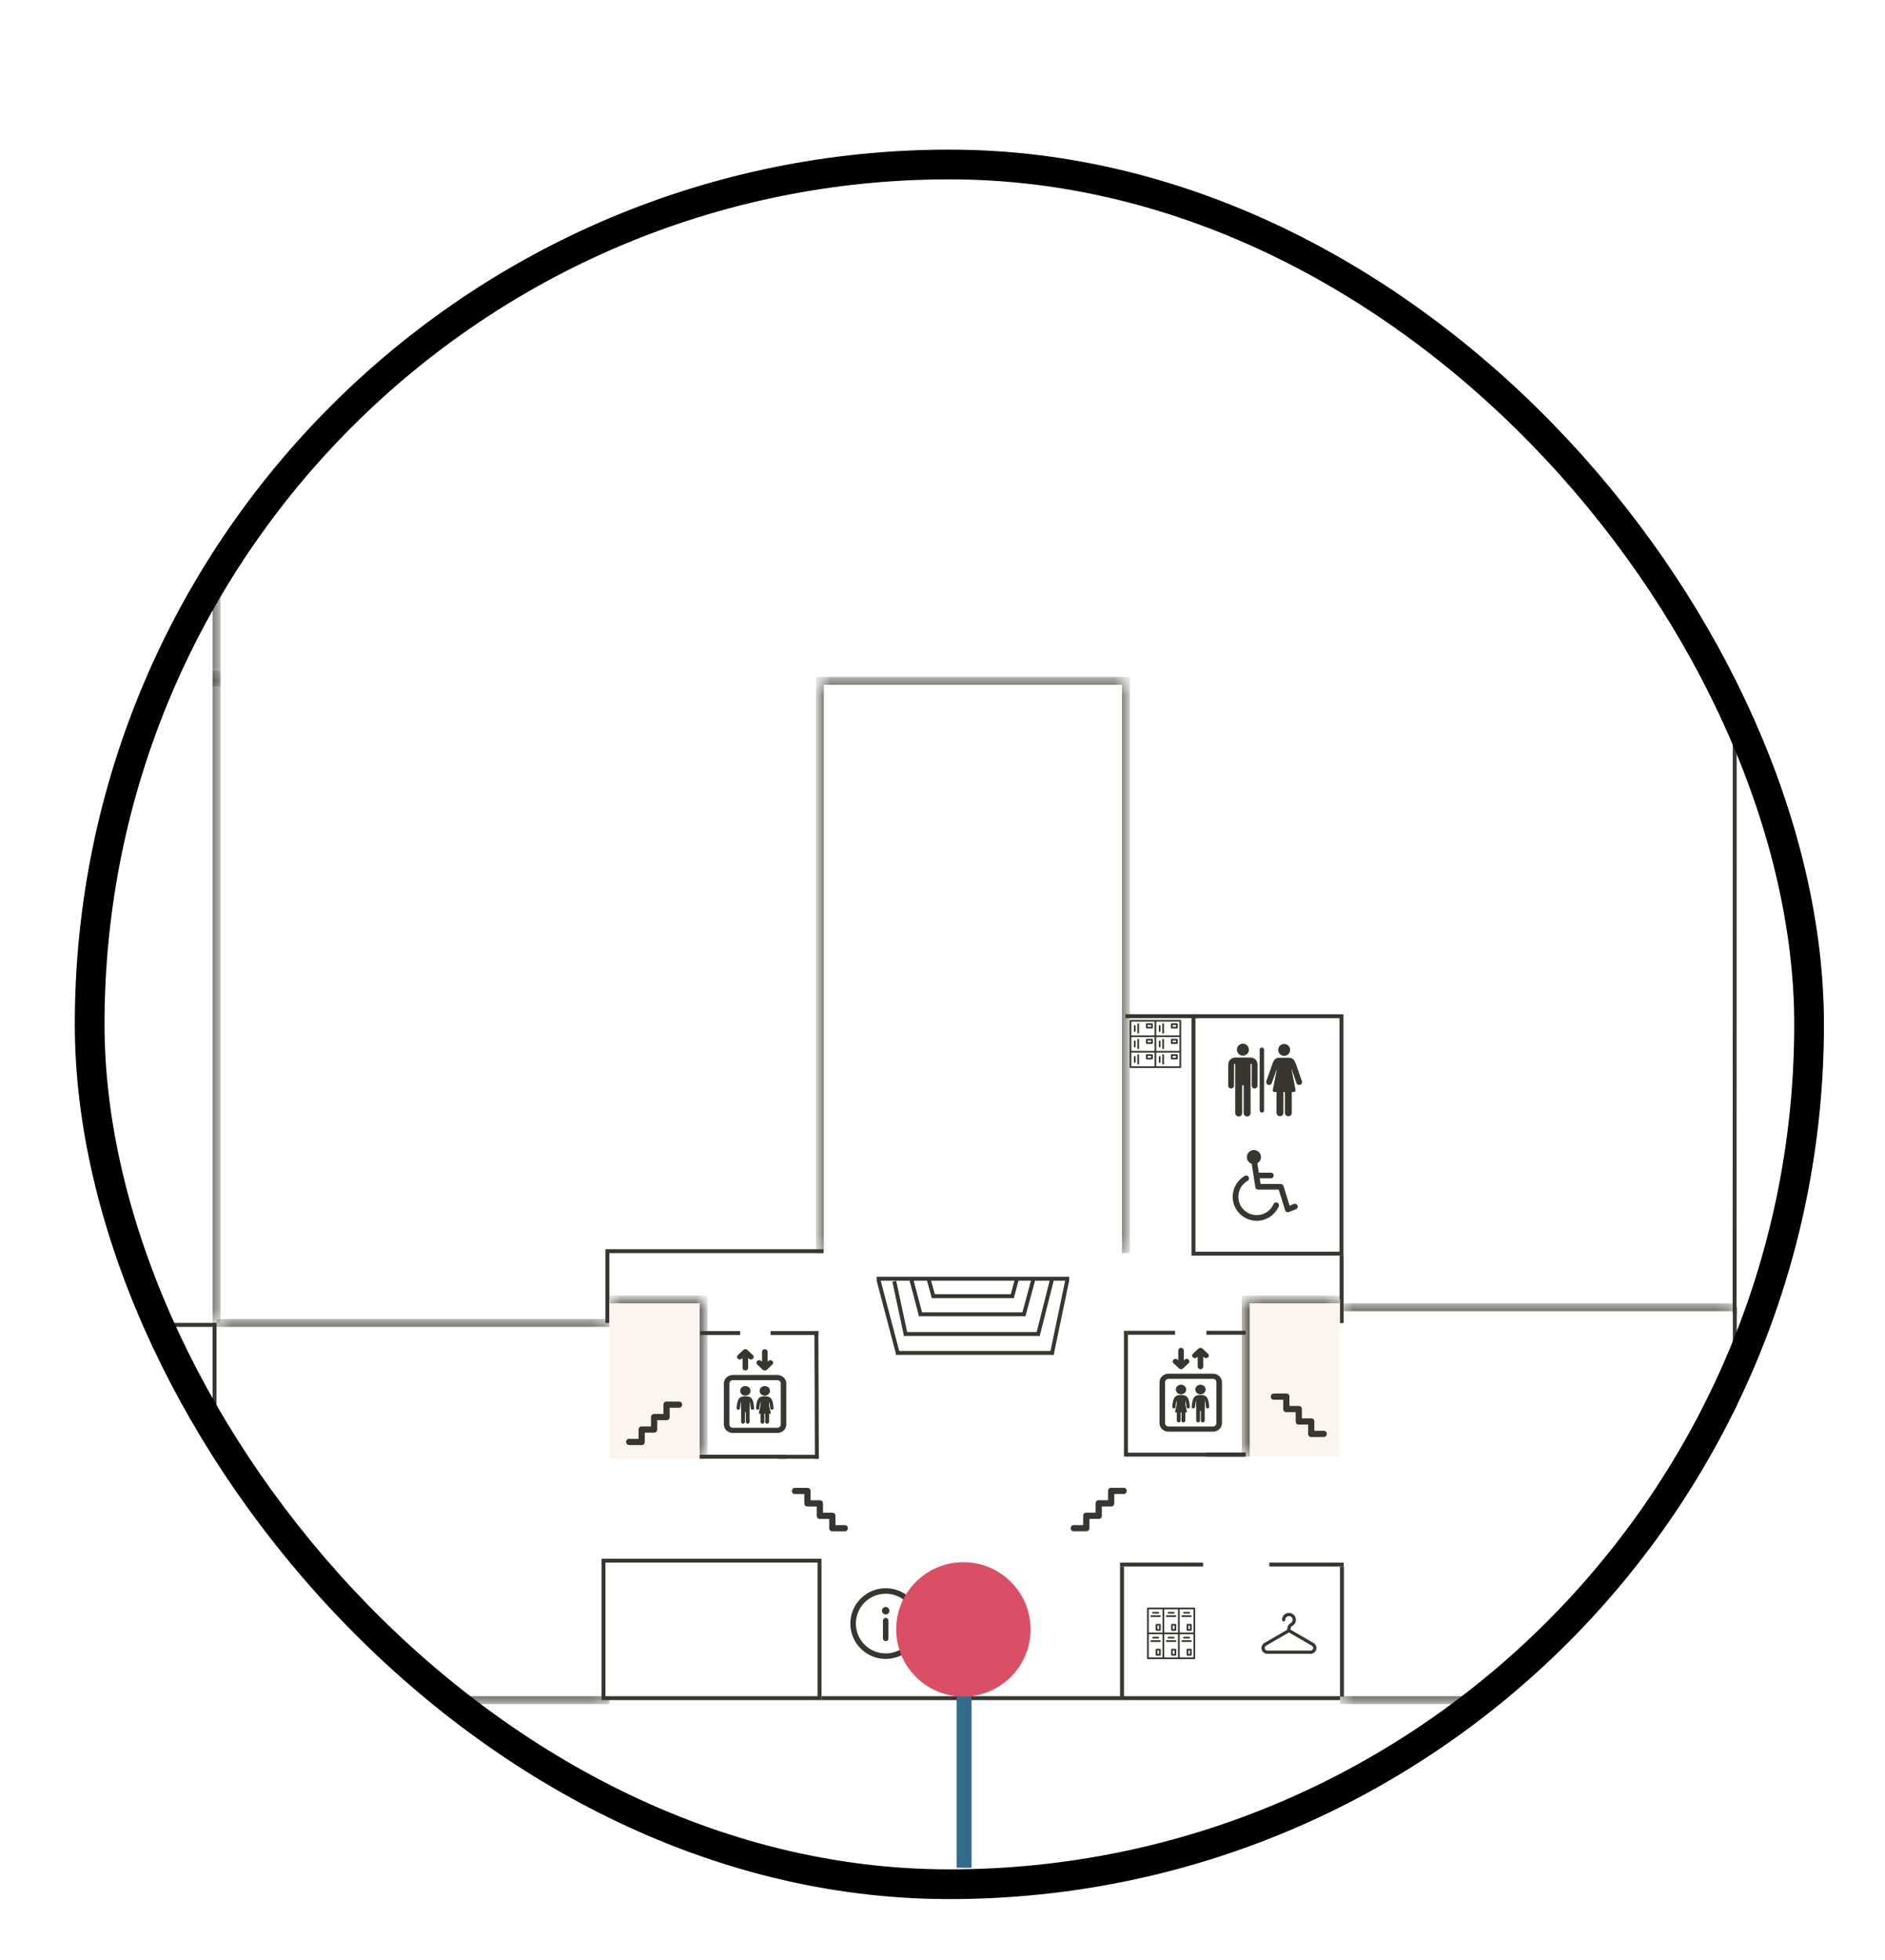 <svg width="126" height="131" viewBox="0 0 126 131" fill="none" xmlns="http://www.w3.org/2000/svg">
<g filter="url(#filter0_d_335_4398)">
<g clip-path="url(#clip0_335_4398)">
<rect width="116.919" height="116.919" rx="58.459" fill="white"/>
<g clip-path="url(#clip1_335_4398)">
<path d="M82.803 99.803L81.266 98.912V98.846C81.266 98.77 81.309 98.7 81.378 98.662C81.535 98.578 81.628 98.414 81.621 98.237C81.612 97.996 81.416 97.8 81.176 97.791C81.049 97.787 80.928 97.832 80.837 97.921C80.745 98.009 80.695 98.127 80.695 98.254C80.695 98.314 80.743 98.362 80.802 98.362C80.862 98.362 80.91 98.314 80.91 98.254C80.91 98.186 80.937 98.123 80.986 98.076C81.035 98.029 81.1 98.004 81.168 98.007C81.296 98.011 81.401 98.116 81.406 98.245C81.409 98.34 81.36 98.427 81.276 98.473C81.137 98.548 81.05 98.691 81.05 98.846V98.912L79.513 99.803C79.394 99.872 79.32 100 79.32 100.138C79.32 100.351 79.494 100.525 79.707 100.525H82.609C82.823 100.525 82.996 100.351 82.996 100.138C82.996 100 82.922 99.872 82.803 99.803ZM82.609 100.309H79.707C79.612 100.309 79.535 100.232 79.535 100.138C79.535 100.077 79.568 100.02 79.621 99.989L81.158 99.099L82.695 99.989C82.748 100.02 82.781 100.077 82.781 100.138C82.781 100.232 82.704 100.309 82.609 100.309Z" fill="#383630"/>
</g>
<g clip-path="url(#clip2_335_4398)">
<path d="M70.91 60.976L70.91 60.63C70.91 60.615 70.904 60.6 70.893 60.589C70.882 60.578 70.867 60.572 70.852 60.572C70.837 60.572 70.822 60.578 70.811 60.589C70.8 60.6 70.794 60.615 70.794 60.63L70.794 60.976C70.794 60.991 70.8 61.005 70.811 61.016C70.822 61.027 70.837 61.033 70.852 61.033C70.867 61.033 70.882 61.027 70.893 61.016C70.904 61.005 70.91 60.991 70.91 60.976Z" fill="#383630"/>
<path d="M71.139 61.089L71.139 60.515C71.139 60.499 71.133 60.485 71.122 60.474C71.112 60.463 71.097 60.457 71.082 60.457C71.066 60.457 71.052 60.463 71.041 60.474C71.03 60.485 71.024 60.499 71.024 60.515L71.024 61.089C71.024 61.104 71.03 61.119 71.041 61.13C71.052 61.14 71.066 61.147 71.082 61.147C71.097 61.147 71.112 61.14 71.122 61.13C71.133 61.119 71.139 61.104 71.139 61.089Z" fill="#383630"/>
<path d="M71.599 60.513L71.599 60.743C71.599 60.758 71.605 60.773 71.616 60.784C71.626 60.795 71.641 60.801 71.656 60.801L72.002 60.801C72.017 60.801 72.032 60.795 72.043 60.784C72.054 60.773 72.06 60.758 72.06 60.743L72.06 60.513C72.06 60.498 72.054 60.483 72.043 60.472C72.032 60.461 72.017 60.455 72.002 60.455L71.656 60.455C71.641 60.455 71.626 60.461 71.616 60.472C71.605 60.483 71.599 60.498 71.599 60.513ZM71.945 60.57L71.945 60.686L71.714 60.686L71.714 60.57L71.945 60.57Z" fill="#383630"/>
<path d="M70.91 59.94L70.91 59.594C70.91 59.579 70.904 59.564 70.893 59.553C70.882 59.542 70.867 59.536 70.852 59.536C70.837 59.536 70.822 59.542 70.811 59.553C70.8 59.564 70.794 59.579 70.794 59.594L70.794 59.94C70.794 59.955 70.8 59.969 70.811 59.98C70.822 59.991 70.837 59.997 70.852 59.997C70.867 59.997 70.882 59.991 70.893 59.98C70.904 59.969 70.91 59.955 70.91 59.94Z" fill="#383630"/>
<path d="M71.139 60.056L71.139 59.481C71.139 59.466 71.133 59.452 71.122 59.441C71.112 59.43 71.097 59.424 71.082 59.424C71.066 59.424 71.052 59.43 71.041 59.441C71.03 59.452 71.024 59.466 71.024 59.481L71.024 60.056C71.024 60.071 71.03 60.086 71.041 60.096C71.052 60.107 71.066 60.113 71.082 60.113C71.097 60.113 71.112 60.107 71.122 60.096C71.133 60.086 71.139 60.071 71.139 60.056Z" fill="#383630"/>
<path d="M71.599 59.481L71.599 59.711C71.599 59.726 71.605 59.741 71.616 59.752C71.626 59.763 71.641 59.769 71.656 59.769L72.002 59.769C72.017 59.769 72.032 59.763 72.043 59.752C72.054 59.741 72.06 59.726 72.06 59.711L72.06 59.481C72.06 59.465 72.054 59.451 72.043 59.44C72.032 59.429 72.017 59.423 72.002 59.423L71.656 59.423C71.641 59.423 71.626 59.429 71.616 59.44C71.605 59.451 71.599 59.465 71.599 59.481ZM71.945 59.538L71.945 59.653L71.714 59.653L71.714 59.538L71.945 59.538Z" fill="#383630"/>
<path d="M70.91 58.908L70.91 58.563C70.91 58.547 70.904 58.533 70.893 58.522C70.882 58.511 70.867 58.505 70.852 58.505C70.837 58.505 70.822 58.511 70.811 58.522C70.8 58.533 70.794 58.547 70.794 58.563L70.794 58.908C70.794 58.923 70.8 58.938 70.811 58.949C70.822 58.96 70.837 58.966 70.852 58.966C70.867 58.966 70.882 58.96 70.893 58.949C70.904 58.938 70.91 58.923 70.91 58.908Z" fill="#383630"/>
<path d="M71.139 59.022L71.139 58.447C71.139 58.432 71.133 58.417 71.122 58.407C71.112 58.396 71.097 58.39 71.082 58.39C71.066 58.39 71.052 58.396 71.041 58.407C71.03 58.417 71.024 58.432 71.024 58.447L71.024 59.022C71.024 59.037 71.03 59.051 71.041 59.062C71.052 59.073 71.066 59.079 71.082 59.079C71.097 59.079 71.112 59.073 71.122 59.062C71.133 59.051 71.139 59.037 71.139 59.022Z" fill="#383630"/>
<path d="M71.599 58.447L71.599 58.678C71.599 58.693 71.605 58.708 71.616 58.718C71.626 58.729 71.641 58.735 71.656 58.735L72.002 58.735C72.017 58.735 72.032 58.729 72.043 58.718C72.054 58.708 72.06 58.693 72.06 58.678L72.06 58.447C72.06 58.432 72.054 58.417 72.043 58.407C72.032 58.396 72.017 58.39 72.002 58.39L71.656 58.39C71.641 58.39 71.626 58.396 71.616 58.407C71.605 58.417 71.599 58.432 71.599 58.447ZM71.945 58.505L71.945 58.62L71.714 58.62L71.714 58.505L71.945 58.505Z" fill="#383630"/>
<path d="M72.576 60.976L72.576 60.63C72.576 60.615 72.57 60.6 72.559 60.589C72.548 60.578 72.534 60.572 72.518 60.572C72.503 60.572 72.488 60.578 72.478 60.589C72.467 60.6 72.461 60.615 72.461 60.63L72.461 60.976C72.461 60.991 72.467 61.005 72.478 61.016C72.488 61.027 72.503 61.033 72.518 61.033C72.534 61.033 72.548 61.027 72.559 61.016C72.57 61.005 72.576 60.991 72.576 60.976Z" fill="#383630"/>
<path d="M72.806 61.089L72.806 60.515C72.806 60.499 72.799 60.485 72.789 60.474C72.778 60.463 72.763 60.457 72.748 60.457C72.733 60.457 72.718 60.463 72.707 60.474C72.697 60.485 72.691 60.499 72.691 60.515L72.691 61.089C72.691 61.104 72.697 61.119 72.707 61.13C72.718 61.14 72.733 61.147 72.748 61.147C72.763 61.147 72.778 61.14 72.789 61.13C72.799 61.119 72.806 61.104 72.806 61.089Z" fill="#383630"/>
<path d="M73.265 60.513L73.265 60.743C73.265 60.758 73.271 60.773 73.281 60.784C73.292 60.795 73.307 60.801 73.322 60.801L73.668 60.801C73.683 60.801 73.698 60.795 73.709 60.784C73.719 60.773 73.725 60.758 73.725 60.743L73.725 60.513C73.725 60.498 73.719 60.483 73.709 60.472C73.698 60.461 73.683 60.455 73.668 60.455L73.322 60.455C73.307 60.455 73.292 60.461 73.281 60.472C73.271 60.483 73.265 60.498 73.265 60.513ZM73.61 60.57L73.61 60.686L73.38 60.686L73.38 60.57L73.61 60.57Z" fill="#383630"/>
<path d="M72.576 59.94L72.576 59.594C72.576 59.579 72.57 59.564 72.559 59.553C72.548 59.542 72.534 59.536 72.518 59.536C72.503 59.536 72.488 59.542 72.478 59.553C72.467 59.564 72.461 59.579 72.461 59.594L72.461 59.94C72.461 59.955 72.467 59.969 72.478 59.98C72.488 59.991 72.503 59.997 72.518 59.997C72.534 59.997 72.548 59.991 72.559 59.98C72.57 59.969 72.576 59.955 72.576 59.94Z" fill="#383630"/>
<path d="M72.748 59.424C72.733 59.424 72.718 59.43 72.707 59.441C72.697 59.452 72.691 59.466 72.691 59.481L72.691 60.056C72.691 60.071 72.697 60.086 72.707 60.096C72.718 60.107 72.733 60.113 72.748 60.113C72.763 60.113 72.778 60.107 72.789 60.096C72.799 60.086 72.806 60.071 72.806 60.056L72.806 59.481C72.806 59.466 72.799 59.452 72.789 59.441C72.778 59.43 72.763 59.424 72.748 59.424Z" fill="#383630"/>
<path d="M73.265 59.481L73.265 59.711C73.265 59.726 73.271 59.741 73.281 59.752C73.292 59.763 73.307 59.769 73.322 59.769L73.668 59.769C73.683 59.769 73.698 59.763 73.709 59.752C73.719 59.741 73.725 59.726 73.725 59.711L73.725 59.481C73.725 59.465 73.719 59.451 73.709 59.44C73.698 59.429 73.683 59.423 73.668 59.423L73.322 59.423C73.307 59.423 73.292 59.429 73.281 59.44C73.271 59.451 73.265 59.465 73.265 59.481ZM73.61 59.538L73.61 59.653L73.38 59.653L73.38 59.538L73.61 59.538Z" fill="#383630"/>
<path d="M70.565 58.161C70.55 58.161 70.535 58.167 70.525 58.178C70.514 58.189 70.508 58.204 70.508 58.219L70.508 61.321C70.508 61.336 70.514 61.35 70.525 61.361C70.535 61.372 70.55 61.378 70.565 61.378L73.897 61.378C73.912 61.378 73.927 61.372 73.937 61.361C73.948 61.35 73.954 61.336 73.954 61.321L73.954 58.219C73.954 58.204 73.948 58.189 73.937 58.178C73.927 58.167 73.912 58.161 73.897 58.161L70.565 58.161ZM70.623 58.276L72.174 58.276L72.174 59.195L70.623 59.195L70.623 58.276ZM72.288 60.229L72.288 59.31L73.839 59.31L73.839 60.229L72.288 60.229ZM70.623 59.31L72.174 59.31L72.174 60.229L70.623 60.229L70.623 59.31ZM70.623 60.344L72.174 60.344L72.174 61.263L70.623 61.263L70.623 60.344ZM73.839 60.344L73.839 61.263L72.288 61.263L72.288 60.344L73.839 60.344ZM73.839 58.276L73.839 59.195L72.288 59.195L72.288 58.276L73.839 58.276Z" fill="#383630"/>
<path d="M72.576 58.908L72.576 58.563C72.576 58.547 72.57 58.533 72.559 58.522C72.548 58.511 72.534 58.505 72.518 58.505C72.503 58.505 72.488 58.511 72.478 58.522C72.467 58.533 72.461 58.547 72.461 58.563L72.461 58.908C72.461 58.923 72.467 58.938 72.478 58.949C72.488 58.96 72.503 58.966 72.518 58.966C72.534 58.966 72.548 58.96 72.559 58.949C72.57 58.938 72.576 58.923 72.576 58.908Z" fill="#383630"/>
<path d="M72.806 59.022L72.806 58.447C72.806 58.432 72.799 58.417 72.789 58.407C72.778 58.396 72.763 58.39 72.748 58.39C72.733 58.39 72.718 58.396 72.707 58.407C72.697 58.417 72.691 58.432 72.691 58.447L72.691 59.022C72.691 59.037 72.697 59.051 72.707 59.062C72.718 59.073 72.733 59.079 72.748 59.079C72.763 59.079 72.778 59.073 72.789 59.062C72.799 59.051 72.806 59.037 72.806 59.022Z" fill="#383630"/>
<path d="M73.265 58.447L73.265 58.678C73.265 58.693 73.271 58.708 73.281 58.718C73.292 58.729 73.307 58.735 73.322 58.735L73.668 58.735C73.683 58.735 73.698 58.729 73.709 58.718C73.719 58.708 73.725 58.693 73.725 58.678L73.725 58.447C73.725 58.432 73.719 58.417 73.709 58.407C73.698 58.396 73.683 58.39 73.668 58.39L73.322 58.39C73.307 58.39 73.292 58.396 73.281 58.407C73.271 58.417 73.265 58.432 73.265 58.447ZM73.61 58.505L73.61 58.62L73.38 58.62L73.38 58.505L73.61 58.505Z" fill="#383630"/>
</g>
<g clip-path="url(#clip3_335_4398)">
<path d="M72.075 97.839H72.421C72.436 97.839 72.451 97.833 72.461 97.822C72.472 97.811 72.478 97.796 72.478 97.781C72.478 97.766 72.472 97.751 72.461 97.74C72.451 97.73 72.436 97.724 72.421 97.724H72.075C72.06 97.724 72.045 97.73 72.034 97.74C72.023 97.751 72.017 97.766 72.017 97.781C72.017 97.796 72.023 97.811 72.034 97.822C72.045 97.833 72.06 97.839 72.075 97.839Z" fill="#383630"/>
<path d="M71.96 98.067H72.534C72.549 98.067 72.564 98.061 72.575 98.05C72.586 98.039 72.592 98.025 72.592 98.01C72.592 97.994 72.586 97.98 72.575 97.969C72.564 97.958 72.549 97.952 72.534 97.952H71.96C71.945 97.952 71.93 97.958 71.919 97.969C71.908 97.98 71.902 97.994 71.902 98.01C71.902 98.025 71.908 98.039 71.919 98.05C71.93 98.061 71.945 98.067 71.96 98.067Z" fill="#383630"/>
<path d="M72.535 98.527H72.304C72.289 98.527 72.275 98.533 72.264 98.544C72.253 98.555 72.247 98.57 72.247 98.585V98.93C72.247 98.946 72.253 98.96 72.264 98.971C72.275 98.982 72.289 98.988 72.304 98.988H72.535C72.55 98.988 72.565 98.982 72.576 98.971C72.586 98.96 72.592 98.946 72.592 98.93V98.585C72.592 98.57 72.586 98.555 72.576 98.544C72.565 98.533 72.55 98.527 72.535 98.527ZM72.477 98.873H72.362V98.642H72.477V98.873Z" fill="#383630"/>
<path d="M73.109 97.839H73.455C73.47 97.839 73.485 97.833 73.495 97.822C73.506 97.811 73.512 97.796 73.512 97.781C73.512 97.766 73.506 97.751 73.495 97.74C73.485 97.73 73.47 97.724 73.455 97.724H73.109C73.094 97.724 73.079 97.73 73.068 97.74C73.058 97.751 73.052 97.766 73.052 97.781C73.052 97.796 73.058 97.811 73.068 97.822C73.079 97.833 73.094 97.839 73.109 97.839Z" fill="#383630"/>
<path d="M72.994 98.067H73.569C73.584 98.067 73.598 98.061 73.609 98.05C73.62 98.039 73.626 98.025 73.626 98.01C73.626 97.994 73.62 97.98 73.609 97.969C73.598 97.958 73.584 97.952 73.569 97.952H72.994C72.979 97.952 72.964 97.958 72.954 97.969C72.943 97.98 72.937 97.994 72.937 98.01C72.937 98.025 72.943 98.039 72.954 98.05C72.964 98.061 72.979 98.067 72.994 98.067Z" fill="#383630"/>
<path d="M73.569 98.527H73.338C73.323 98.527 73.308 98.533 73.298 98.544C73.287 98.555 73.281 98.57 73.281 98.585V98.93C73.281 98.946 73.287 98.96 73.298 98.971C73.308 98.982 73.323 98.988 73.338 98.988H73.569C73.584 98.988 73.599 98.982 73.609 98.971C73.62 98.96 73.626 98.946 73.626 98.93V98.585C73.626 98.57 73.62 98.555 73.609 98.544C73.599 98.533 73.584 98.527 73.569 98.527ZM73.511 98.873H73.396V98.642H73.511V98.873Z" fill="#383630"/>
<path d="M74.143 97.839H74.489C74.504 97.839 74.519 97.833 74.529 97.822C74.54 97.811 74.546 97.796 74.546 97.781C74.546 97.766 74.54 97.751 74.529 97.74C74.519 97.73 74.504 97.724 74.489 97.724H74.143C74.128 97.724 74.113 97.73 74.102 97.74C74.091 97.751 74.085 97.766 74.085 97.781C74.085 97.796 74.091 97.811 74.102 97.822C74.113 97.833 74.128 97.839 74.143 97.839Z" fill="#383630"/>
<path d="M74.028 98.067H74.602C74.617 98.067 74.632 98.061 74.643 98.05C74.653 98.039 74.659 98.025 74.659 98.01C74.659 97.994 74.653 97.98 74.643 97.969C74.632 97.958 74.617 97.952 74.602 97.952H74.028C74.012 97.952 73.998 97.958 73.987 97.969C73.976 97.98 73.97 97.994 73.97 98.01C73.97 98.025 73.976 98.039 73.987 98.05C73.998 98.061 74.012 98.067 74.028 98.067Z" fill="#383630"/>
<path d="M74.603 98.527H74.373C74.357 98.527 74.343 98.533 74.332 98.544C74.321 98.555 74.315 98.57 74.315 98.585V98.93C74.315 98.946 74.321 98.96 74.332 98.971C74.343 98.982 74.357 98.988 74.373 98.988H74.603C74.618 98.988 74.633 98.982 74.644 98.971C74.654 98.96 74.66 98.946 74.66 98.93V98.585C74.66 98.57 74.654 98.555 74.644 98.544C74.633 98.533 74.618 98.527 74.603 98.527ZM74.545 98.873H74.43V98.642H74.545V98.873Z" fill="#383630"/>
<path d="M72.075 99.504H72.421C72.436 99.504 72.451 99.498 72.461 99.487C72.472 99.476 72.478 99.462 72.478 99.446C72.478 99.431 72.472 99.416 72.461 99.406C72.451 99.395 72.436 99.389 72.421 99.389H72.075C72.06 99.389 72.045 99.395 72.034 99.406C72.023 99.416 72.017 99.431 72.017 99.446C72.017 99.462 72.023 99.476 72.034 99.487C72.045 99.498 72.06 99.504 72.075 99.504Z" fill="#383630"/>
<path d="M71.96 99.735H72.534C72.549 99.735 72.564 99.729 72.575 99.718C72.586 99.707 72.592 99.693 72.592 99.678C72.592 99.662 72.586 99.648 72.575 99.637C72.564 99.626 72.549 99.62 72.534 99.62H71.96C71.945 99.62 71.93 99.626 71.919 99.637C71.908 99.648 71.902 99.662 71.902 99.678C71.902 99.693 71.908 99.707 71.919 99.718C71.93 99.729 71.945 99.735 71.96 99.735Z" fill="#383630"/>
<path d="M72.535 100.192H72.304C72.289 100.192 72.275 100.198 72.264 100.209C72.253 100.22 72.247 100.235 72.247 100.25V100.596C72.247 100.611 72.253 100.626 72.264 100.636C72.275 100.647 72.289 100.653 72.304 100.653H72.535C72.55 100.653 72.565 100.647 72.576 100.636C72.586 100.626 72.592 100.611 72.592 100.596V100.25C72.592 100.235 72.586 100.22 72.576 100.209C72.565 100.198 72.55 100.192 72.535 100.192ZM72.477 100.538H72.362V100.308H72.477V100.538Z" fill="#383630"/>
<path d="M73.109 99.504H73.455C73.47 99.504 73.485 99.498 73.495 99.487C73.506 99.476 73.512 99.462 73.512 99.446C73.512 99.431 73.506 99.416 73.495 99.406C73.485 99.395 73.47 99.389 73.455 99.389H73.109C73.094 99.389 73.079 99.395 73.068 99.406C73.058 99.416 73.052 99.431 73.052 99.446C73.052 99.462 73.058 99.476 73.068 99.487C73.079 99.498 73.094 99.504 73.109 99.504Z" fill="#383630"/>
<path d="M73.626 99.678C73.626 99.662 73.62 99.648 73.609 99.637C73.598 99.626 73.584 99.62 73.569 99.62H72.994C72.979 99.62 72.964 99.626 72.954 99.637C72.943 99.648 72.937 99.662 72.937 99.678C72.937 99.693 72.943 99.707 72.954 99.718C72.964 99.729 72.979 99.735 72.994 99.735H73.569C73.584 99.735 73.598 99.729 73.609 99.718C73.62 99.707 73.626 99.693 73.626 99.678Z" fill="#383630"/>
<path d="M73.569 100.192H73.338C73.323 100.192 73.308 100.198 73.298 100.209C73.287 100.22 73.281 100.235 73.281 100.25V100.596C73.281 100.611 73.287 100.626 73.298 100.636C73.308 100.647 73.323 100.653 73.338 100.653H73.569C73.584 100.653 73.599 100.647 73.609 100.636C73.62 100.626 73.626 100.611 73.626 100.596V100.25C73.626 100.235 73.62 100.22 73.609 100.209C73.599 100.198 73.584 100.192 73.569 100.192ZM73.511 100.538H73.396V100.308H73.511V100.538Z" fill="#383630"/>
<path d="M74.89 97.493C74.89 97.478 74.884 97.463 74.873 97.452C74.862 97.442 74.847 97.436 74.832 97.436H71.731C71.715 97.436 71.701 97.442 71.69 97.452C71.679 97.463 71.673 97.478 71.673 97.493V100.824C71.673 100.84 71.679 100.854 71.69 100.865C71.701 100.876 71.715 100.882 71.731 100.882H74.832C74.847 100.882 74.862 100.876 74.873 100.865C74.884 100.854 74.89 100.84 74.89 100.824V97.493ZM74.775 97.55V99.101H73.856V97.55H74.775ZM72.822 99.216H73.741V100.767H72.822V99.216ZM73.741 97.55V99.101H72.822V97.55H73.741ZM72.707 97.55V99.101H71.788V97.55H72.707ZM72.707 100.767H71.788V99.216H72.707V100.767ZM74.775 100.767H73.856V99.216H74.775V100.767Z" fill="#383630"/>
<path d="M74.143 99.504H74.489C74.504 99.504 74.519 99.498 74.529 99.487C74.54 99.476 74.546 99.462 74.546 99.446C74.546 99.431 74.54 99.416 74.529 99.406C74.519 99.395 74.504 99.389 74.489 99.389H74.143C74.128 99.389 74.113 99.395 74.102 99.406C74.091 99.416 74.085 99.431 74.085 99.446C74.085 99.462 74.091 99.476 74.102 99.487C74.113 99.498 74.128 99.504 74.143 99.504Z" fill="#383630"/>
<path d="M74.028 99.735H74.602C74.617 99.735 74.632 99.729 74.643 99.718C74.653 99.707 74.659 99.693 74.659 99.678C74.659 99.662 74.653 99.648 74.643 99.637C74.632 99.626 74.617 99.62 74.602 99.62H74.028C74.012 99.62 73.998 99.626 73.987 99.637C73.976 99.648 73.97 99.662 73.97 99.678C73.97 99.693 73.976 99.707 73.987 99.718C73.998 99.729 74.012 99.735 74.028 99.735Z" fill="#383630"/>
<path d="M74.603 100.192H74.373C74.357 100.192 74.343 100.198 74.332 100.209C74.321 100.22 74.315 100.235 74.315 100.25V100.596C74.315 100.611 74.321 100.626 74.332 100.636C74.343 100.647 74.357 100.653 74.373 100.653H74.603C74.618 100.653 74.633 100.647 74.644 100.636C74.654 100.626 74.66 100.611 74.66 100.596V100.25C74.66 100.235 74.654 100.22 74.644 100.209C74.633 100.198 74.618 100.192 74.603 100.192ZM74.545 100.538H74.43V100.308H74.545V100.538Z" fill="#383630"/>
</g>
<g clip-path="url(#clip4_335_4398)">
<path d="M78.601 60.679C78.037 60.679 78.03 60.679 77.561 60.679C77.31 60.679 77.105 60.883 77.104 61.134L77.097 62.554C77.096 62.66 77.182 62.747 77.289 62.748C77.289 62.748 77.29 62.748 77.29 62.748C77.396 62.748 77.483 62.662 77.483 62.556L77.49 61.136C77.49 61.136 77.49 61.135 77.49 61.135C77.491 61.114 77.508 61.097 77.529 61.097C77.55 61.097 77.567 61.115 77.567 61.136L77.567 64.385C77.567 64.513 77.671 64.617 77.799 64.617C77.927 64.617 78.031 64.513 78.031 64.385V62.531H78.131V64.385C78.131 64.513 78.235 64.617 78.363 64.617C78.491 64.617 78.595 64.513 78.595 64.385C78.595 61.319 78.591 63.072 78.591 61.139C78.591 61.117 78.608 61.099 78.63 61.098C78.651 61.097 78.67 61.114 78.672 61.135V61.135L78.67 62.554C78.67 62.661 78.757 62.748 78.863 62.748C78.864 62.748 78.864 62.748 78.864 62.748C78.97 62.748 79.057 62.661 79.057 62.555L79.058 61.135C79.058 61.135 79.058 61.134 79.058 61.134C79.057 60.883 78.852 60.679 78.601 60.679Z" fill="#383630"/>
<path d="M78.081 60.552C78.302 60.552 78.481 60.373 78.481 60.151C78.481 59.93 78.302 59.751 78.081 59.751C77.859 59.751 77.68 59.93 77.68 60.151C77.68 60.373 77.859 60.552 78.081 60.552Z" fill="#383630"/>
<path d="M82.024 62.254C82.021 62.244 81.669 61.242 81.614 61.081C81.525 60.822 81.376 60.69 81.171 60.69C80.883 60.69 80.789 60.69 80.502 60.69C80.297 60.69 80.148 60.822 80.059 61.081C80.003 61.242 79.652 62.244 79.648 62.254C79.613 62.354 79.666 62.464 79.766 62.499C79.866 62.534 79.975 62.481 80.01 62.381C80.022 62.349 80.233 61.761 80.351 61.423C80.339 61.524 80.374 61.315 80.077 62.851C80.064 62.917 80.115 62.978 80.182 62.978C80.223 62.978 80.272 62.978 80.328 62.978V64.369C80.328 64.496 80.431 64.599 80.558 64.599C80.685 64.599 80.788 64.496 80.788 64.369V62.978C80.822 62.978 80.855 62.978 80.888 62.978V64.369C80.888 64.496 80.991 64.599 81.118 64.599C81.245 64.599 81.348 64.496 81.348 64.369V62.978C81.404 62.978 81.453 62.978 81.495 62.978C81.562 62.978 81.612 62.916 81.599 62.851C81.305 61.329 81.337 61.505 81.327 61.423C81.446 61.764 81.651 62.349 81.662 62.381C81.697 62.481 81.807 62.534 81.907 62.499C82.007 62.464 82.059 62.354 82.024 62.254Z" fill="#383630"/>
<path d="M80.838 60.564C81.058 60.564 81.236 60.386 81.236 60.166C81.236 59.947 81.058 59.769 80.838 59.769C80.618 59.769 80.44 59.947 80.44 60.166C80.44 60.386 80.618 60.564 80.838 60.564Z" fill="#383630"/>
<path d="M79.347 60.007C79.266 60.007 79.2 60.073 79.2 60.155V64.209C79.2 64.291 79.266 64.357 79.347 64.357C79.429 64.357 79.496 64.291 79.496 64.209V60.155C79.496 60.073 79.429 60.007 79.347 60.007Z" fill="#383630"/>
</g>
<mask id="path-47-inside-1_335_4398" fill="white">
<path d="M-14.682 13.296H9.475V35.877H-14.682V13.296Z"/>
</mask>
<path d="M-14.682 13.296V13.033H-14.945V13.296H-14.682ZM9.475 13.296H9.738V13.033H9.475V13.296ZM-14.682 13.559H9.475V13.033H-14.682V13.559ZM9.212 13.296V35.877H9.738V13.296H9.212ZM-14.42 35.877V13.296H-14.945V35.877H-14.42Z" fill="#383630" mask="url(#path-47-inside-1_335_4398)"/>
<mask id="path-49-inside-2_335_4398" fill="white">
<path d="M-14.682 78.415H9.475V103.622H-14.682V78.415Z"/>
</mask>
<path d="M-14.682 103.622H-14.945V103.885H-14.682V103.622ZM9.475 103.36H-14.682V103.885H9.475V103.36ZM-14.42 103.622V78.415H-14.945V103.622H-14.42Z" fill="#383630" mask="url(#path-49-inside-2_335_4398)"/>
<mask id="path-51-inside-3_335_4398" fill="white">
<path d="M9.475 78.415H35.733V103.622H9.475V78.415Z"/>
</mask>
<path d="M9.475 78.678H35.733V78.153H9.475V78.678ZM35.733 103.36H9.475V103.885H35.733V103.36Z" fill="#383630" mask="url(#path-51-inside-3_335_4398)"/>
<mask id="path-53-inside-4_335_4398" fill="white">
<path d="M84.572 77.365H110.83V103.623H84.572V77.365Z"/>
</mask>
<path d="M84.572 77.628H110.83V77.103H84.572V77.628ZM110.83 103.36H84.572V103.885H110.83V103.36Z" fill="#383630" mask="url(#path-53-inside-4_335_4398)"/>
<mask id="path-55-inside-5_335_4398" fill="white">
<path d="M110.829 13.82H134.986V103.622H110.829V13.82Z"/>
</mask>
<path d="M134.986 13.82H135.249V13.558H134.986V13.82ZM134.986 103.622V103.884H135.249V103.622H134.986ZM110.829 14.083H134.986V13.558H110.829V14.083ZM134.724 13.82V103.622H135.249V13.82H134.724ZM134.986 103.359H110.829V103.884H134.986V103.359Z" fill="#383630" mask="url(#path-55-inside-5_335_4398)"/>
<rect x="74.777" y="57.917" width="9.892" height="15.864" stroke="#383630" stroke-width="0.263"/>
<mask id="path-58-inside-6_335_4398" fill="white">
<path d="M49.803 35.504H70.263V73.747H49.803V35.504Z"/>
</mask>
<path d="M49.803 35.504V35.241H49.541V35.504H49.803ZM70.263 35.504H70.525V35.241H70.263V35.504ZM49.803 35.767H70.263V35.241H49.803V35.767ZM70 35.504V73.747H70.525V35.504H70ZM50.066 73.747V35.504H49.541V73.747H50.066Z" fill="#383630" mask="url(#path-58-inside-6_335_4398)"/>
<mask id="path-60-inside-7_335_4398" fill="white">
<path d="M-14.682 34.828H9.475V78.416H-14.682V34.828Z"/>
</mask>
<path d="M9.212 34.828V78.416H9.738V34.828H9.212ZM-14.42 78.416V34.828H-14.945V78.416H-14.42Z" fill="#383630" mask="url(#path-60-inside-7_335_4398)"/>
<line x1="70.229" y1="57.914" x2="75.107" y2="57.914" stroke="#383630" stroke-width="0.263"/>
<path d="M35.603 78.415L35.603 73.689" stroke="#383630" stroke-width="0.263"/>
<line x1="35.471" y1="73.616" x2="50.043" y2="73.616" stroke="#383630" stroke-width="0.263"/>
<rect x="35.339" y="94.3" width="14.442" height="9.19" stroke="#383630" stroke-width="0.263"/>
<line x1="69.999" y1="94.695" x2="69.999" y2="103.492" stroke="#383630" stroke-width="0.263"/>
<line x1="84.703" y1="94.695" x2="84.703" y2="103.387" stroke="#383630" stroke-width="0.263"/>
<line x1="69.868" y1="94.564" x2="75.418" y2="94.564" stroke="#383630" stroke-width="0.263"/>
<line x1="79.846" y1="94.564" x2="84.819" y2="94.564" stroke="#383630" stroke-width="0.263"/>
<line x1="49.912" y1="103.49" x2="84.572" y2="103.49" stroke="#383630" stroke-width="0.263"/>
<line x1="84.677" y1="73.914" x2="84.677" y2="78.426" stroke="#383630" stroke-width="0.263"/>
<g clip-path="url(#clip5_335_4398)">
<path d="M48.971 89.435L48.14 89.436C48.016 89.436 47.932 89.519 47.932 89.644C47.933 89.768 48.016 89.851 48.141 89.851L48.764 89.851L48.764 90.474C48.764 90.599 48.848 90.682 48.972 90.682L49.596 90.681L49.596 91.305C49.596 91.429 49.679 91.512 49.804 91.512L50.427 91.512L50.428 92.135C50.428 92.26 50.511 92.343 50.636 92.343L51.467 92.342C51.592 92.342 51.675 92.258 51.675 92.134C51.674 92.009 51.591 91.926 51.467 91.926L50.843 91.927L50.843 91.303C50.843 91.179 50.759 91.096 50.635 91.096L50.011 91.096L50.011 90.473C50.011 90.348 49.928 90.265 49.803 90.266L49.18 90.266L49.179 89.643C49.179 89.518 49.096 89.435 48.971 89.435Z" fill="#383630"/>
</g>
<g clip-path="url(#clip6_335_4398)">
<path d="M69.274 89.431L70.105 89.431C70.23 89.431 70.313 89.514 70.313 89.639C70.313 89.763 70.23 89.847 70.105 89.847L69.482 89.847L69.482 90.47C69.482 90.595 69.399 90.678 69.274 90.678L68.651 90.678L68.651 91.301C68.651 91.426 68.567 91.509 68.443 91.509L67.82 91.509L67.82 92.132C67.82 92.257 67.736 92.34 67.612 92.34L66.781 92.34C66.656 92.34 66.573 92.257 66.573 92.132C66.573 92.007 66.656 91.924 66.781 91.924L67.404 91.924L67.404 91.301C67.404 91.176 67.487 91.093 67.612 91.093L68.235 91.093L68.235 90.47C68.235 90.345 68.318 90.262 68.443 90.262L69.066 90.262L69.066 89.639C69.066 89.514 69.149 89.431 69.274 89.431Z" fill="#383630"/>
</g>
<g clip-path="url(#clip7_335_4398)">
<path d="M54.203 96.143C52.897 96.143 51.84 97.2 51.84 98.506C51.84 99.812 52.897 100.869 54.203 100.869C55.51 100.869 56.567 99.812 56.567 98.506C56.567 97.2 55.51 96.143 54.203 96.143ZM54.203 100.5C53.101 100.5 52.21 99.608 52.21 98.506C52.21 97.404 53.102 96.512 54.203 96.512C55.306 96.512 56.197 97.404 56.197 98.506C56.197 99.608 55.306 100.5 54.203 100.5Z" fill="#383630"/>
<path d="M54.203 98.123C54.102 98.123 54.019 98.206 54.019 98.308V99.497C54.019 99.599 54.102 99.681 54.203 99.681C54.305 99.681 54.388 99.599 54.388 99.497V98.308C54.388 98.206 54.305 98.123 54.203 98.123Z" fill="#383630"/>
<path d="M54.204 97.898C54.342 97.898 54.454 97.786 54.454 97.648C54.454 97.51 54.342 97.398 54.204 97.398C54.066 97.398 53.954 97.51 53.954 97.648C53.954 97.786 54.066 97.898 54.204 97.898Z" fill="#383630"/>
</g>
<path d="M44.823 83.274C45.014 83.274 45.169 83.13 45.169 82.953C45.169 82.775 45.014 82.631 44.823 82.631C44.631 82.631 44.476 82.775 44.476 82.953C44.476 83.13 44.631 83.274 44.823 83.274Z" fill="#383630"/>
<path d="M44.823 83.317C44.408 83.317 44.287 83.479 44.237 84.105C44.232 84.161 44.278 84.21 44.338 84.214C44.341 84.214 44.344 84.215 44.346 84.215C44.403 84.215 44.452 84.174 44.456 84.12C44.475 83.889 44.499 83.748 44.535 83.66C44.532 83.678 44.529 83.695 44.529 83.714V84.106C44.529 84.128 44.532 84.148 44.537 84.168V85.03C44.537 85.096 44.595 85.149 44.666 85.149C44.736 85.149 44.794 85.096 44.794 85.03V84.377C44.803 84.378 44.813 84.379 44.823 84.379C44.832 84.379 44.842 84.378 44.852 84.377V85.03C44.852 85.096 44.909 85.149 44.98 85.149C45.051 85.149 45.108 85.096 45.108 85.03V84.168C45.113 84.148 45.116 84.128 45.116 84.106V83.714C45.116 83.696 45.114 83.678 45.11 83.661C45.146 83.748 45.171 83.889 45.189 84.12C45.194 84.176 45.247 84.218 45.307 84.214C45.368 84.21 45.413 84.161 45.409 84.105C45.358 83.479 45.238 83.317 44.823 83.317Z" fill="#383630"/>
<path d="M46.122 83.274C46.313 83.274 46.468 83.13 46.468 82.953C46.468 82.775 46.313 82.631 46.122 82.631C45.931 82.631 45.775 82.775 45.775 82.953C45.775 83.13 45.931 83.274 46.122 83.274Z" fill="#383630"/>
<path d="M46.121 83.317C45.706 83.317 45.586 83.479 45.535 84.105C45.531 84.161 45.576 84.21 45.637 84.214C45.639 84.214 45.642 84.215 45.645 84.215C45.702 84.215 45.75 84.174 45.755 84.12C45.772 83.902 45.795 83.763 45.828 83.675V83.987L45.719 84.442C45.717 84.451 45.719 84.46 45.725 84.468C45.731 84.475 45.741 84.479 45.75 84.479H45.836V85.03C45.836 85.096 45.893 85.149 45.964 85.149C46.035 85.149 46.092 85.096 46.092 85.03V84.479H46.15V85.03C46.15 85.096 46.208 85.149 46.278 85.149C46.349 85.149 46.407 85.096 46.407 85.03V84.479H46.492C46.492 84.479 46.492 84.479 46.492 84.479C46.51 84.479 46.525 84.465 46.525 84.449C46.525 84.445 46.524 84.441 46.523 84.438L46.414 83.987V83.675C46.447 83.763 46.47 83.901 46.488 84.12C46.493 84.176 46.545 84.219 46.606 84.214C46.666 84.21 46.712 84.161 46.707 84.105C46.657 83.479 46.536 83.317 46.121 83.317Z" fill="#383630"/>
<path d="M46.954 81.893H43.991C43.657 81.893 43.386 82.145 43.386 82.454V85.206C43.386 85.516 43.657 85.768 43.991 85.768H46.954C47.288 85.768 47.559 85.516 47.559 85.206V82.454C47.559 82.145 47.288 81.893 46.954 81.893ZM47.187 85.206C47.187 85.325 47.083 85.422 46.954 85.422H43.991C43.862 85.422 43.758 85.325 43.758 85.206V82.454C43.758 82.335 43.862 82.238 43.991 82.238H46.954C47.083 82.238 47.187 82.335 47.187 82.454V85.206H47.187Z" fill="#383630"/>
<path d="M44.582 80.806C44.6 80.789 44.618 80.773 44.636 80.756V81.387C44.636 81.416 44.635 81.444 44.645 81.472C44.669 81.546 44.748 81.597 44.833 81.593C44.917 81.589 44.989 81.53 45.005 81.454C45.01 81.43 45.008 81.405 45.008 81.381V80.756C45.052 80.796 45.092 80.84 45.155 80.853C45.25 80.872 45.348 80.818 45.374 80.731C45.393 80.669 45.372 80.604 45.323 80.559L44.954 80.216C44.897 80.163 44.806 80.151 44.735 80.186C44.705 80.201 44.683 80.224 44.66 80.245L44.333 80.549C44.316 80.564 44.301 80.579 44.289 80.597C44.26 80.644 44.256 80.704 44.28 80.754C44.331 80.863 44.491 80.891 44.582 80.806Z" fill="#383630"/>
<path d="M45.991 81.543C46.048 81.596 46.139 81.609 46.21 81.573C46.24 81.558 46.262 81.536 46.285 81.514L46.612 81.21C46.628 81.195 46.644 81.181 46.656 81.162C46.685 81.115 46.689 81.056 46.665 81.006C46.613 80.896 46.454 80.868 46.363 80.953C46.345 80.97 46.327 80.987 46.308 81.004V80.372C46.308 80.343 46.309 80.315 46.3 80.288C46.275 80.213 46.196 80.162 46.112 80.166C46.028 80.171 45.956 80.229 45.94 80.306C45.935 80.329 45.936 80.355 45.936 80.379V81.004C45.893 80.963 45.853 80.919 45.79 80.906C45.695 80.887 45.597 80.941 45.571 81.028C45.552 81.091 45.573 81.155 45.622 81.201L45.991 81.543Z" fill="#383630"/>
<mask id="path-84-inside-8_335_4398" fill="white">
<path d="M35.732 76.84H42.034V87.492H35.732V76.84Z"/>
</mask>
<path d="M35.732 76.84H42.034V87.492H35.732V76.84Z" fill="#FAF5F0"/>
<path d="M42.034 76.84H42.297V76.577H42.034V76.84ZM35.732 77.102H42.034V76.577H35.732V77.102ZM41.772 76.84V87.492H42.297V76.84H41.772Z" fill="#383630" mask="url(#path-84-inside-8_335_4398)"/>
<line x1="41.772" y1="87.354" x2="47.559" y2="87.354" stroke="#383630" stroke-width="0.263"/>
<line x1="46.981" y1="87.36" x2="49.701" y2="87.36" stroke="#383630" stroke-width="0.263"/>
<line x1="49.603" y1="87.492" x2="49.57" y2="78.96" stroke="#383630" stroke-width="0.263"/>
<line x1="44.476" y1="79.091" x2="41.795" y2="79.091" stroke="#383630" stroke-width="0.263"/>
<line x1="49.701" y1="79.091" x2="46.51" y2="79.091" stroke="#383630" stroke-width="0.263"/>
<g clip-path="url(#clip8_335_4398)">
<path d="M39.556 83.667L40.387 83.668C40.512 83.668 40.595 83.751 40.595 83.876C40.595 84.001 40.512 84.084 40.387 84.084L39.763 84.083L39.763 84.707C39.763 84.831 39.679 84.914 39.555 84.914L38.931 84.914L38.931 85.537C38.931 85.662 38.847 85.745 38.723 85.745L38.099 85.745L38.099 86.368C38.098 86.493 38.015 86.576 37.89 86.576L37.059 86.575C36.934 86.575 36.851 86.492 36.851 86.367C36.851 86.242 36.935 86.159 37.059 86.159L37.683 86.16L37.683 85.536C37.684 85.412 37.767 85.329 37.892 85.329L38.515 85.329L38.516 84.706C38.516 84.581 38.599 84.498 38.724 84.498L39.347 84.498L39.348 83.875C39.348 83.75 39.431 83.667 39.556 83.667Z" fill="#383630"/>
</g>
<line x1="53.598" y1="75.462" x2="66.467" y2="75.462" stroke="#383630" stroke-width="0.263"/>
<line x1="53.725" y1="75.559" x2="55.033" y2="80.516" stroke="#383630" stroke-width="0.263"/>
<line x1="54.906" y1="80.418" x2="65.431" y2="80.418" stroke="#383630" stroke-width="0.263"/>
<line x1="55.423" y1="79.155" x2="64.499" y2="79.155" stroke="#383630" stroke-width="0.263"/>
<line x1="56.43" y1="77.838" x2="63.545" y2="77.838" stroke="#383630" stroke-width="0.263"/>
<line x1="57.286" y1="76.627" x2="62.766" y2="76.627" stroke="#383630" stroke-width="0.263"/>
<line x1="65.303" y1="80.523" x2="66.338" y2="75.566" stroke="#383630" stroke-width="0.263"/>
<line x1="64.372" y1="79.254" x2="65.304" y2="75.563" stroke="#383630" stroke-width="0.263"/>
<line x1="63.418" y1="77.935" x2="64.098" y2="75.408" stroke="#383630" stroke-width="0.263"/>
<line x1="62.639" y1="76.725" x2="62.993" y2="75.41" stroke="#383630" stroke-width="0.263"/>
<line x1="57.413" y1="76.717" x2="57.089" y2="75.553" stroke="#383630" stroke-width="0.263"/>
<line x1="56.558" y1="77.938" x2="55.907" y2="75.483" stroke="#383630" stroke-width="0.263"/>
<line x1="55.552" y1="79.255" x2="54.777" y2="75.629" stroke="#383630" stroke-width="0.263"/>
<line x1="110.961" y1="13.82" x2="110.948" y2="77.776" stroke="#383630" stroke-width="0.263"/>
<g clip-path="url(#clip9_335_4398)">
<path d="M80.379 70.374C80.283 70.331 80.171 70.376 80.13 70.472C79.936 70.919 79.494 71.209 79.004 71.209C78.327 71.209 77.776 70.657 77.776 69.98C77.776 69.54 78.012 69.133 78.393 68.915C78.484 68.863 78.515 68.748 78.463 68.657C78.412 68.566 78.296 68.534 78.206 68.587C77.707 68.871 77.397 69.405 77.397 69.98C77.397 70.866 78.118 71.587 79.004 71.587C79.645 71.587 80.223 71.208 80.477 70.622C80.518 70.526 80.475 70.415 80.379 70.374Z" fill="#383630"/>
<path d="M81.732 70.569C81.693 70.472 81.584 70.425 81.487 70.464L81.204 70.577L80.792 69.26C80.767 69.181 80.694 69.127 80.611 69.127H79.261L79.202 68.749H79.95C80.054 68.749 80.139 68.664 80.139 68.56C80.139 68.455 80.054 68.371 79.95 68.371H79.144L79.046 67.741C79.19 67.66 79.288 67.508 79.288 67.331C79.288 67.07 79.076 66.858 78.815 66.858C78.555 66.858 78.343 67.07 78.343 67.331C78.343 67.54 78.48 67.716 78.669 67.778L78.912 69.345C78.927 69.437 79.006 69.505 79.099 69.505H80.472L80.903 70.885C80.919 70.935 80.955 70.977 81.003 70.999C81.028 71.012 81.056 71.018 81.084 71.018C81.108 71.018 81.132 71.013 81.154 71.004L81.627 70.815C81.724 70.776 81.771 70.666 81.732 70.569Z" fill="#383630"/>
</g>
<mask id="path-108-inside-9_335_4398" fill="white">
<path d="M84.572 76.84H78.27V87.343H84.572V76.84Z"/>
</mask>
<path d="M84.572 76.84H78.27V87.343H84.572V76.84Z" fill="#FAF5F0"/>
<path d="M78.27 76.84H78.008V76.577H78.27V76.84ZM84.572 77.102H78.27V76.577H84.572V77.102ZM78.533 76.84V87.343H78.008V76.84H78.533Z" fill="#383630" mask="url(#path-108-inside-9_335_4398)"/>
<line y1="-0.131" x2="2.626" y2="-0.131" transform="matrix(1 0 0 -1 75.644 78.94)" stroke="#383630" stroke-width="0.263"/>
<line y1="-0.131" x2="3.151" y2="-0.131" transform="matrix(1 0 0 -1 70.393 78.94)" stroke="#383630" stroke-width="0.263"/>
<line x1="70.261" y1="87.344" x2="70.261" y2="78.941" stroke="#383630" stroke-width="0.263"/>
<path d="M75.243 83.185C75.052 83.185 74.897 83.041 74.897 82.864C74.897 82.686 75.052 82.542 75.243 82.542C75.434 82.542 75.59 82.686 75.59 82.864C75.59 83.041 75.434 83.185 75.243 83.185Z" fill="#383630"/>
<path d="M75.243 83.23C75.658 83.23 75.779 83.391 75.829 84.017C75.834 84.073 75.788 84.122 75.728 84.126C75.725 84.126 75.722 84.127 75.719 84.127C75.663 84.127 75.614 84.086 75.61 84.032C75.591 83.801 75.567 83.66 75.531 83.573C75.534 83.59 75.536 83.608 75.536 83.626V84.019C75.536 84.04 75.534 84.06 75.529 84.08V84.942C75.529 85.008 75.471 85.061 75.4 85.061C75.33 85.061 75.272 85.008 75.272 84.942V84.29C75.263 84.29 75.253 84.291 75.243 84.291C75.234 84.291 75.224 84.29 75.214 84.29V84.942C75.214 85.008 75.157 85.061 75.086 85.061C75.015 85.061 74.958 85.008 74.958 84.942V84.08C74.953 84.061 74.95 84.04 74.95 84.019V83.626C74.95 83.608 74.952 83.59 74.956 83.573C74.92 83.66 74.895 83.801 74.876 84.032C74.872 84.088 74.819 84.13 74.759 84.126C74.698 84.122 74.653 84.073 74.657 84.017C74.708 83.391 74.828 83.23 75.243 83.23Z" fill="#383630"/>
<path d="M73.944 83.185C73.753 83.185 73.597 83.041 73.597 82.864C73.597 82.686 73.753 82.542 73.944 82.542C74.135 82.542 74.29 82.686 74.29 82.864C74.29 83.041 74.135 83.185 73.944 83.185Z" fill="#383630"/>
<path d="M73.944 83.23C74.359 83.23 74.479 83.391 74.53 84.017C74.534 84.073 74.489 84.122 74.429 84.126C74.426 84.126 74.423 84.127 74.42 84.127C74.363 84.127 74.315 84.086 74.311 84.032C74.293 83.814 74.27 83.675 74.237 83.587V83.899L74.346 84.355C74.348 84.363 74.346 84.373 74.34 84.38C74.334 84.387 74.325 84.391 74.315 84.391H74.229V84.942C74.229 85.008 74.172 85.061 74.101 85.061C74.03 85.061 73.973 85.008 73.973 84.942V84.391H73.915V84.942C73.915 85.008 73.858 85.061 73.787 85.061C73.716 85.061 73.659 85.008 73.659 84.942V84.391H73.573C73.573 84.391 73.573 84.391 73.573 84.391C73.555 84.391 73.54 84.377 73.54 84.361C73.54 84.357 73.541 84.353 73.543 84.35L73.651 83.899V83.587C73.618 83.675 73.595 83.814 73.577 84.032C73.573 84.088 73.52 84.131 73.459 84.126C73.399 84.122 73.353 84.073 73.358 84.017C73.409 83.391 73.529 83.23 73.944 83.23Z" fill="#383630"/>
<path d="M73.112 81.805H76.076C76.409 81.805 76.681 82.057 76.681 82.367V85.118C76.681 85.428 76.409 85.68 76.076 85.68H73.112C72.779 85.68 72.507 85.428 72.507 85.118V82.367C72.507 82.057 72.779 81.805 73.112 81.805ZM72.879 85.118C72.879 85.237 72.984 85.334 73.112 85.334H76.076C76.204 85.334 76.308 85.237 76.308 85.118V82.367C76.308 82.247 76.204 82.15 76.076 82.15H73.112C72.984 82.15 72.879 82.247 72.879 82.367V85.118H72.879Z" fill="#383630"/>
<path d="M75.484 80.717C75.466 80.701 75.447 80.684 75.429 80.667V81.299C75.429 81.327 75.43 81.355 75.421 81.383C75.396 81.458 75.317 81.508 75.233 81.504C75.149 81.5 75.076 81.441 75.06 81.365C75.055 81.341 75.057 81.316 75.057 81.292V80.667C75.013 80.707 74.974 80.751 74.91 80.764C74.816 80.783 74.718 80.729 74.692 80.642C74.673 80.58 74.694 80.515 74.743 80.47L75.111 80.127C75.169 80.074 75.259 80.062 75.331 80.097C75.36 80.112 75.383 80.135 75.406 80.156L75.733 80.46C75.749 80.475 75.765 80.49 75.776 80.508C75.806 80.556 75.809 80.615 75.786 80.665C75.734 80.774 75.575 80.802 75.484 80.717Z" fill="#383630"/>
<path d="M74.076 81.454C74.019 81.507 73.928 81.52 73.856 81.484C73.827 81.47 73.805 81.447 73.781 81.425L73.454 81.122C73.438 81.107 73.422 81.092 73.411 81.073C73.381 81.026 73.378 80.967 73.401 80.917C73.453 80.807 73.612 80.779 73.704 80.864C73.722 80.881 73.74 80.898 73.758 80.915V80.283C73.758 80.254 73.757 80.227 73.766 80.199C73.791 80.124 73.87 80.073 73.954 80.077C74.038 80.082 74.111 80.14 74.127 80.217C74.132 80.241 74.13 80.266 74.13 80.29V80.915C74.174 80.874 74.214 80.83 74.277 80.817C74.372 80.798 74.469 80.853 74.496 80.939C74.514 81.002 74.493 81.067 74.445 81.112L74.076 81.454Z" fill="#383630"/>
<g clip-path="url(#clip10_335_4398)">
<path d="M80.983 83.13L80.152 83.131C80.028 83.131 79.945 83.214 79.945 83.339C79.945 83.464 80.028 83.547 80.153 83.547L80.776 83.546L80.776 84.169C80.777 84.294 80.86 84.377 80.984 84.377L81.608 84.376L81.608 85C81.608 85.124 81.692 85.207 81.816 85.207L82.44 85.207L82.44 85.83C82.44 85.955 82.523 86.038 82.648 86.038L83.479 86.037C83.604 86.037 83.687 85.954 83.687 85.829C83.687 85.704 83.603 85.621 83.479 85.621L82.855 85.622L82.855 84.999C82.855 84.874 82.772 84.791 82.647 84.791L82.024 84.792L82.023 84.168C82.023 84.044 81.94 83.961 81.815 83.961L81.192 83.961L81.191 83.338C81.191 83.213 81.108 83.13 80.983 83.13Z" fill="#383630"/>
</g>
<path d="M0.547 13.559H-5.754V18.448H0.547V13.559Z" fill="#FAF5F0"/>
<line y1="-0.131" x2="2.626" y2="-0.131" transform="matrix(-1 0 0 1 78.27 87.344)" stroke="#383630" stroke-width="0.263"/>
<line x1="78.19" y1="87.214" x2="70.313" y2="87.214" stroke="#383630" stroke-width="0.263"/>
<line x1="110.961" y1="77.365" x2="110.961" y2="88.393" stroke="#383630" stroke-width="0.263"/>
<line x1="110.961" y1="92.068" x2="110.961" y2="103.097" stroke="#383630" stroke-width="0.263"/>
<line x1="9.343" y1="78.415" x2="9.343" y2="88.918" stroke="#383630" stroke-width="0.263"/>
<line x1="9.343" y1="92.593" x2="9.343" y2="103.621" stroke="#383630" stroke-width="0.263"/>
<line x1="9.475" y1="78.544" x2="-0.878" y2="78.544" stroke="#383630" stroke-width="0.263"/>
<line x1="9.475" y1="29.709" x2="-0.878" y2="29.709" stroke="#383630" stroke-width="0.263"/>
<path d="M59.442 114.824V98.758H55.68" stroke="#346B8A"/>
<circle cx="59.397" cy="98.895" r="4.491" fill="#DA4F64"/>
</g>
<rect x="0.993" y="0.993" width="114.933" height="114.933" rx="57.467" stroke="black" stroke-width="1.986"/>
</g>
<defs>
<filter id="filter0_d_335_4398" x="0" y="0" width="125.919" height="130.919" filterUnits="userSpaceOnUse" color-interpolation-filters="sRGB">
<feFlood flood-opacity="0" result="BackgroundImageFix"/>
<feColorMatrix in="SourceAlpha" type="matrix" values="0 0 0 0 0 0 0 0 0 0 0 0 0 0 0 0 0 0 127 0" result="hardAlpha"/>
<feOffset dx="5" dy="10"/>
<feGaussianBlur stdDeviation="2"/>
<feComposite in2="hardAlpha" operator="out"/>
<feColorMatrix type="matrix" values="0 0 0 0 0 0 0 0 0 0 0 0 0 0 0 0 0 0 0.25 0"/>
<feBlend mode="normal" in2="BackgroundImageFix" result="effect1_dropShadow_335_4398"/>
<feBlend mode="normal" in="SourceGraphic" in2="effect1_dropShadow_335_4398" result="shape"/>
</filter>
<clipPath id="clip0_335_4398">
<rect width="116.919" height="116.919" rx="58.459" fill="white"/>
</clipPath>
<clipPath id="clip1_335_4398">
<rect width="3.676" height="3.676" fill="white" transform="translate(79.32 97.32)"/>
</clipPath>
<clipPath id="clip2_335_4398">
<rect width="3.676" height="3.676" fill="white" transform="translate(70.393 61.607) rotate(-90)"/>
</clipPath>
<clipPath id="clip3_335_4398">
<rect width="3.676" height="3.676" fill="white" transform="translate(71.443 97.32)"/>
</clipPath>
<clipPath id="clip4_335_4398">
<rect width="5.252" height="5.252" fill="white" transform="translate(77.097 59.559)"/>
</clipPath>
<clipPath id="clip5_335_4398">
<rect width="4.986" height="4.986" fill="white" transform="matrix(1 -0.001 -0.001 -1 47.312 93.384)"/>
</clipPath>
<clipPath id="clip6_335_4398">
<rect width="4.986" height="4.986" fill="white" transform="translate(70.936 93.381) rotate(-180)"/>
</clipPath>
<clipPath id="clip7_335_4398">
<rect width="4.726" height="4.726" fill="white" transform="translate(51.841 96.145)"/>
</clipPath>
<clipPath id="clip8_335_4398">
<rect width="4.989" height="4.989" fill="white" transform="translate(41.215 87.619) rotate(-179.952)"/>
</clipPath>
<clipPath id="clip9_335_4398">
<rect width="4.726" height="4.726" fill="white" transform="translate(77.209 66.861)"/>
</clipPath>
<clipPath id="clip10_335_4398">
<rect width="4.986" height="4.986" fill="white" transform="matrix(1 -0.001 -0.001 -1 79.325 87.083)"/>
</clipPath>
</defs>
</svg>

